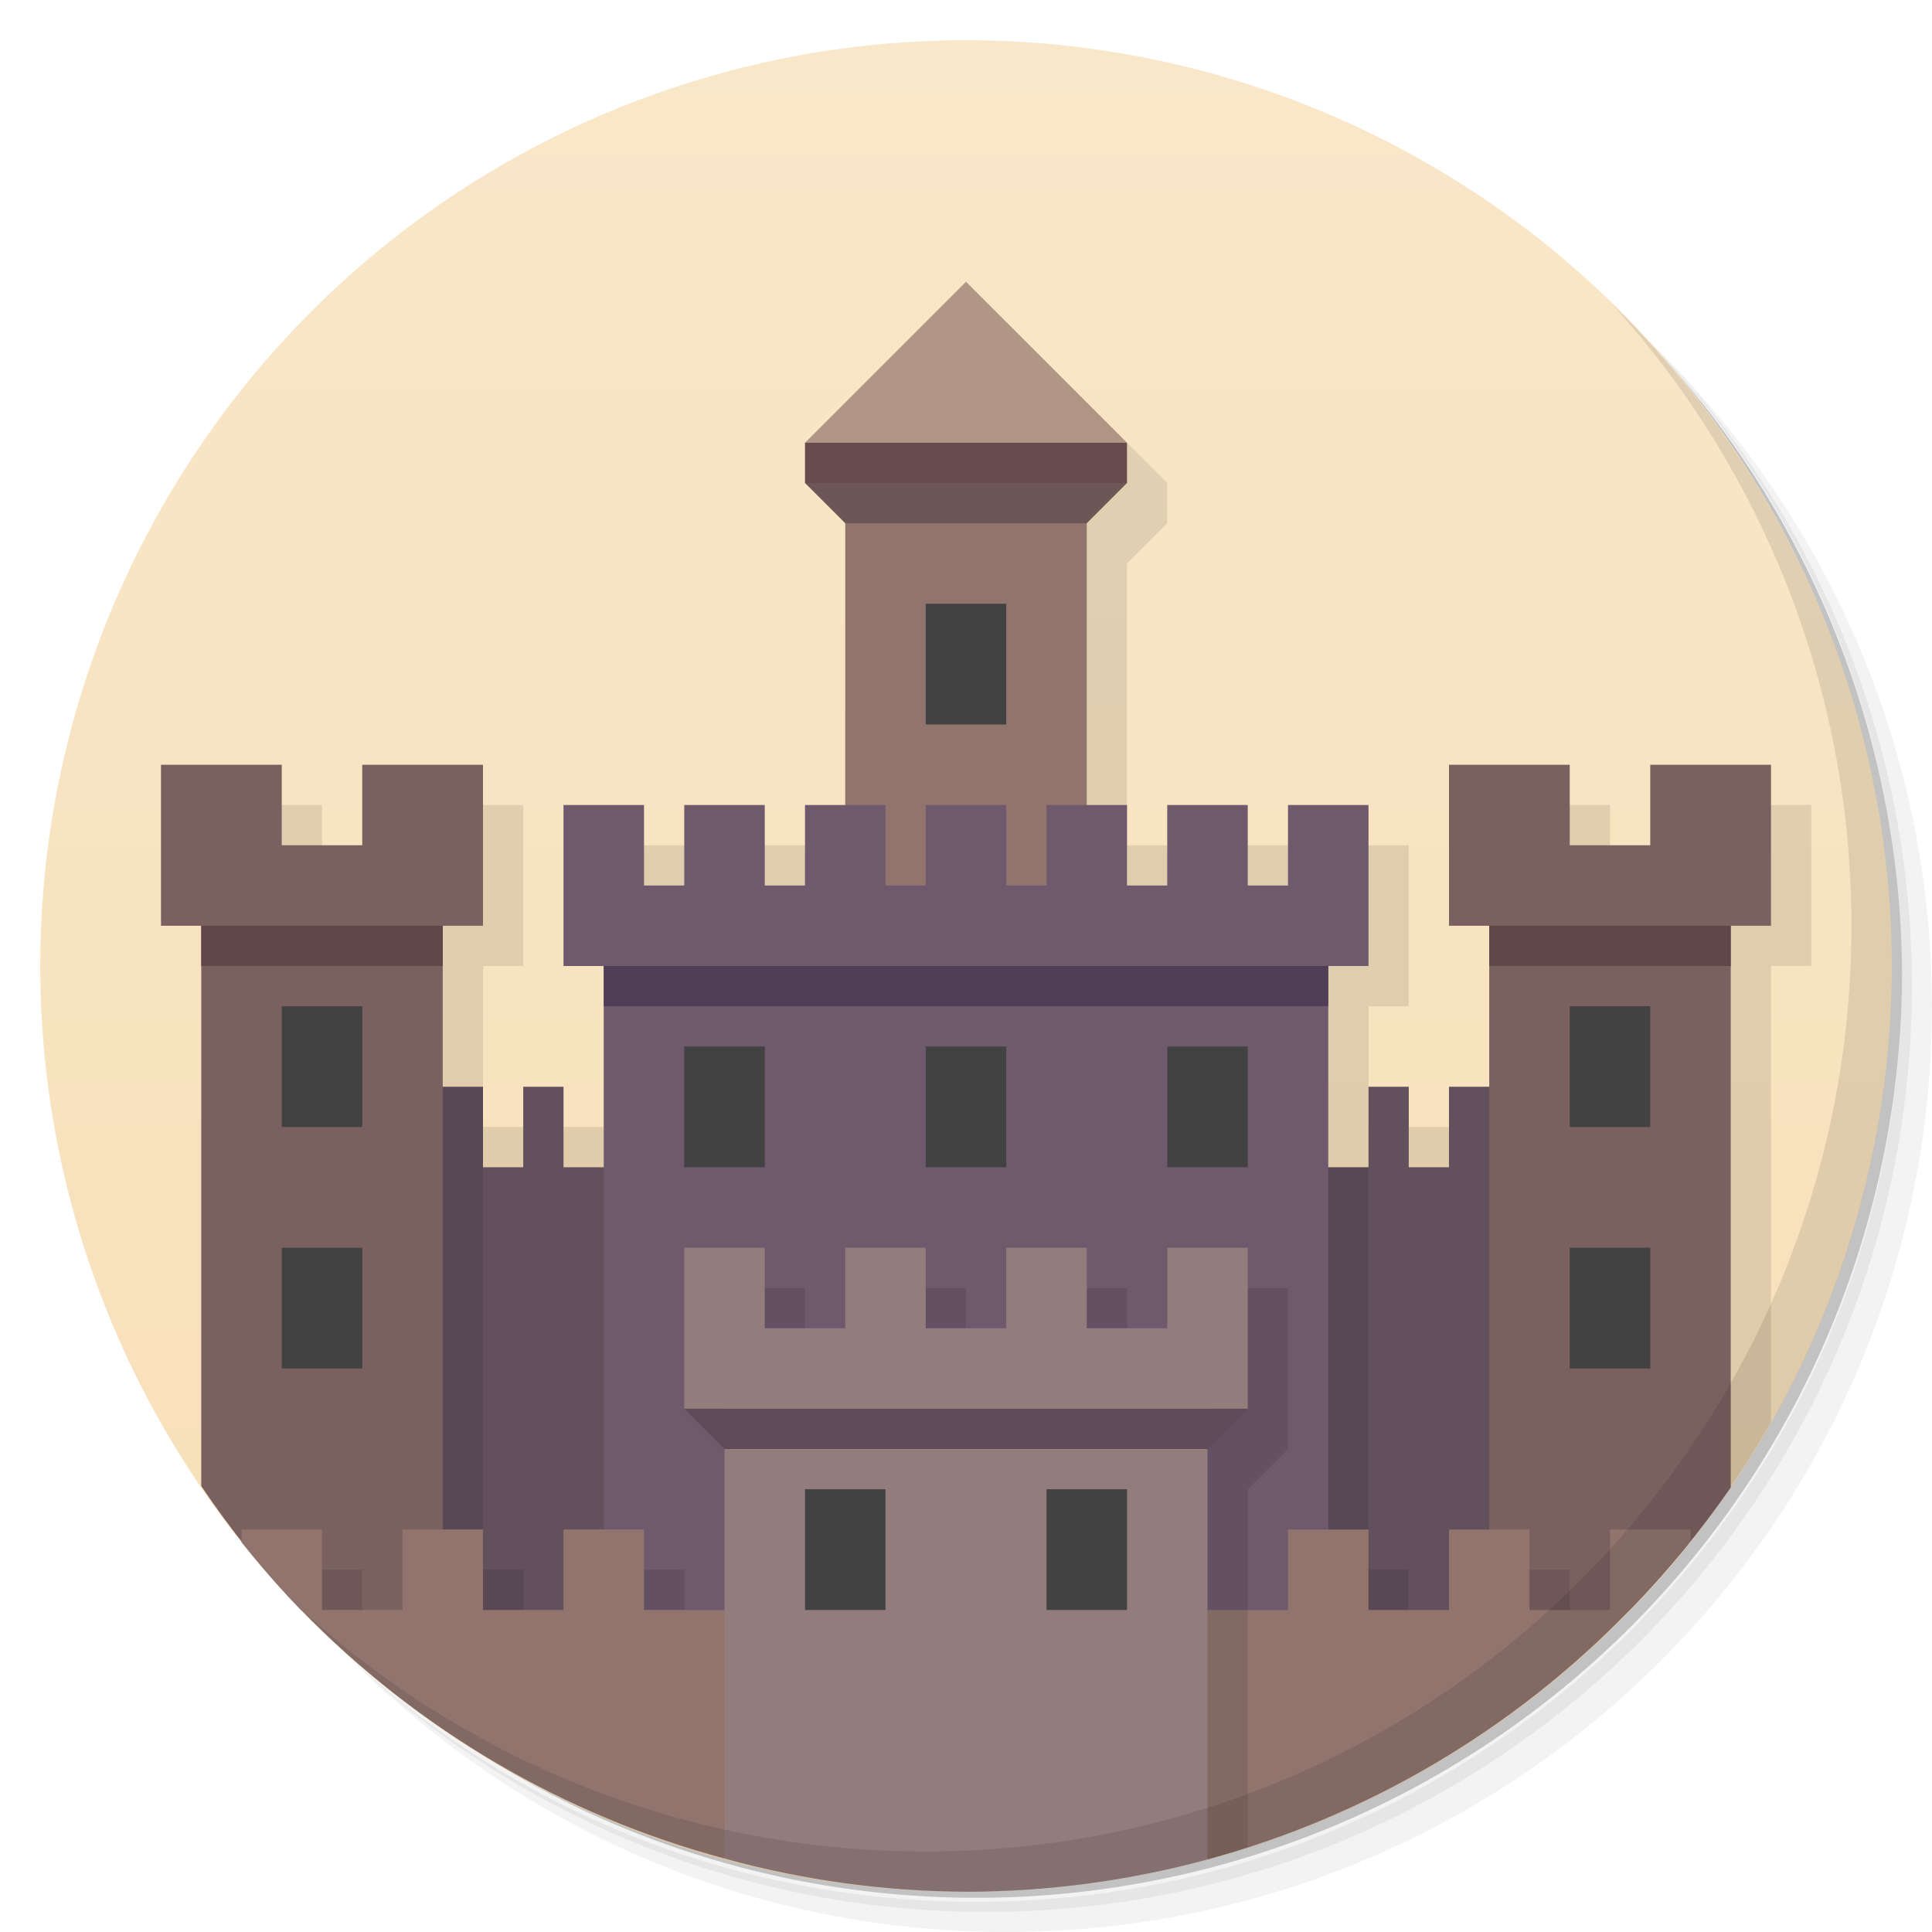 <svg version="1.1" viewBox="0 0 48 48" xmlns="http://www.w3.org/2000/svg">
 <defs>
  <linearGradient id="bg" x1="1" x2="47" gradientTransform="translate(-48 -1.9073e-6)" gradientUnits="userSpaceOnUse">
   <stop style="stop-color:#f7dfb7" offset="0"/>
   <stop style="stop-color:#f9e7c9" offset="1"/>
  </linearGradient>
 </defs>
 <path d="m36.31 5c5.859 4.062 9.688 10.831 9.688 18.5 0 12.426-10.07 22.5-22.5 22.5-7.669 0-14.438-3.828-18.5-9.688 1.037 1.822 2.306 3.499 3.781 4.969 4.085 3.712 9.514 5.969 15.469 5.969 12.703 0 23-10.298 23-23 0-5.954-2.256-11.384-5.969-15.469-1.469-1.475-3.147-2.744-4.969-3.781zm4.969 3.781c3.854 4.113 6.219 9.637 6.219 15.719 0 12.703-10.297 23-23 23-6.081 0-11.606-2.364-15.719-6.219 4.16 4.144 9.883 6.719 16.219 6.719 12.703 0 23-10.298 23-23 0-6.335-2.575-12.06-6.719-16.219z" style="opacity:.05"/>
 <path d="m41.28 8.781c3.712 4.085 5.969 9.514 5.969 15.469 0 12.703-10.297 23-23 23-5.954 0-11.384-2.256-15.469-5.969 4.113 3.854 9.637 6.219 15.719 6.219 12.703 0 23-10.298 23-23 0-6.081-2.364-11.606-6.219-15.719z" style="opacity:.1"/>
 <path d="m31.25 2.375c8.615 3.154 14.75 11.417 14.75 21.13 0 12.426-10.07 22.5-22.5 22.5-9.708 0-17.971-6.135-21.12-14.75a23 23 0 0 0 44.875-7 23 23 0 0 0-16-21.875z" style="opacity:.2"/>
 <circle transform="rotate(-90)" cx="-24" cy="24" r="23" style="fill:url(#bg)"/>
 <path d="m25 8-3 13h-7v7h-3v-4h1v-4h-3v2h-2v-2h-2v17.922l18 9.077c8.282-0.006 15.922-4.465 20-11.674v-11.326h1v-4h-3v2h-2v-2h-3v8.001h-3v-3.001h1v-4h-7v-7l1-1v-1z" style="opacity:.1"/>
 <path d="m10 27v14h6v-12h-2v-2h-1v2h-1v-2zm24 0v2h-2v12h6v-14h-2v2h-1v-2z" style="fill:#62505d"/>
 <rect x="21" y="12" width="6" height="11" style="fill:#91746e"/>
 <path d="m14 20v4h1v17h18v-17h1v-4h-2v2h-1v-2h-2v2h-1v-2h-2v2h-1v-2h-2v2h-1v-2h-2v2h-1v-2h-2v2h-1v-2z" style="fill:#6e596d"/>
 <path d="m4 19v4h1v13.922c0.736 1.095 1.565 2.125 2.478 3.078l3.522 1v-18h1v-4h-3v2h-2v-2zm32 0v4h1v18l3.488-1c0.923-0.941 1.763-1.959 2.512-3.043v-13.957h1v-4h-3v2h-2v-2z" style="fill:#7b6060"/>
 <path d="m27 13 1-1-4-0.5-4 0.5 1 1z" style="fill:#6c5656"/>
 <path d="m20 11 4-4 4 4-4 0.5z" style="fill:#b19686"/>
 <rect x="20" y="11" width="8" height="1" style="fill:#674b4d"/>
 <path d="m11 27v14h2v-2h-1v-12zm22 2v12h2v-2h-1v-10zm-26 10 2 2v-2zm8 0v2h2v-2zm22 0v2h2v-2z" style="opacity:.1"/>
 <path d="m6 38v0.314c0.465 0.586 0.958 1.148 1.478 1.685 2.887 2.968 6.522 5.102 10.521 6.176l1-6.176h-3v-2h-2v2h-2v-2h-2v2h-2v-2h-2zm26 0v2h-3l1 6.197c3.989-1.085 7.613-3.227 10.488-6.197 0.532-0.548 1.037-1.122 1.512-1.721v-0.279h-2v2h-2v-2h-2v2h-2v-2h-2z" style="fill:#91746e"/>
 <path d="m18 32 1 8h12v-3l1-1v-4h-2v2h-2v-2h-2v2h-2v-2h-2v2h-2v-2z" style="opacity:.1"/>
 <path d="m17 31v4h1v11.176c1.955 0.538 3.972 0.815 6 0.824 2.027-0.002 4.044-0.272 6-0.803v-11.197h1v-4h-2v2h-2v-2h-2v2h-2v-2h-2v2h-2v-2h-2z" style="fill:#927c7c"/>
 <path d="m40.03 7.531c3.712 4.084 5.969 9.514 5.969 15.469 0 12.703-10.297 23-23 23-5.954 0-11.384-2.256-15.469-5.969 4.178 4.291 10.01 6.969 16.469 6.969 12.703 0 23-10.298 23-23 0-6.462-2.677-12.291-6.969-16.469z" style="opacity:.1"/>
 <path d="m23 15v3h2v-3h-2zm-16 10v3h2v-3h-2zm32 0v3h2v-3h-2zm-22 1v3h2v-3h-2zm6 0v3h2v-3h-2zm6 0v3h2v-3h-2zm-22 5v3h2v-3h-2zm32 0v3h2v-3h-2zm-19 6v3h2v-3h-2zm6 0v3h2v-3h-2z" style="fill:#424242"/>
 <path d="m5 23v1h6v-1h-6zm32 0v1h6v-1h-6z" style="fill:#614749"/>
 <path d="m17 35 1 1h12l1-1h-14z" style="fill:#5e4a58"/>
 <path d="m15 24h18v1h-18z" style="fill:#4f3e56"/>
 <path d="m30 40v6.197c0.336-0.091 0.669-0.194 1-0.301v-5.896h-1z" style="opacity:.1"/>
</svg>
